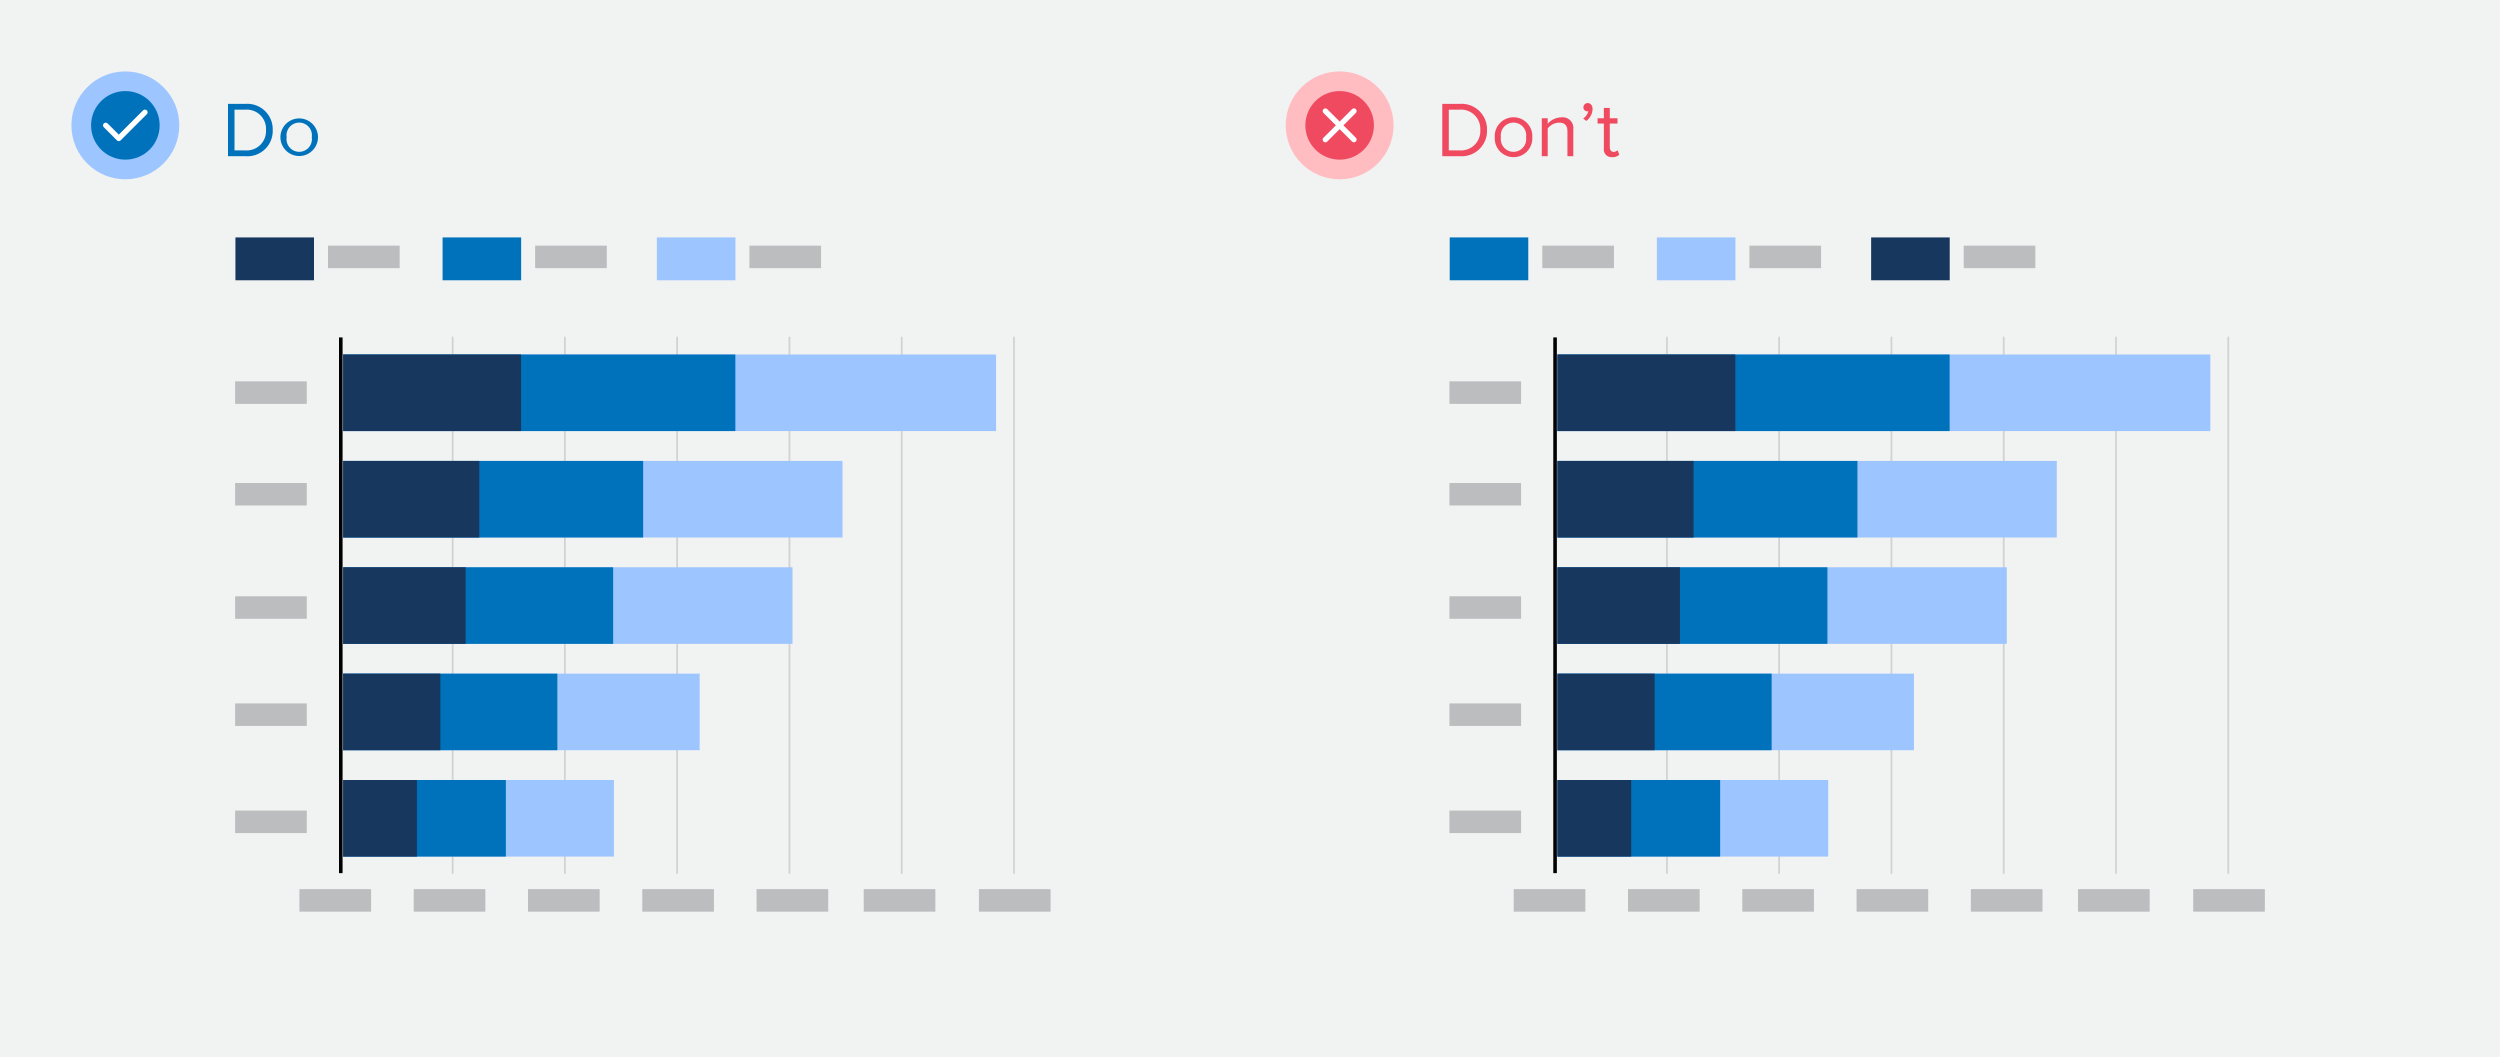 <svg xmlns="http://www.w3.org/2000/svg" width="350" height="148" viewBox="0 0 350 148"><rect width="350" height="148" fill="#f1f2f2"/><line x1="47.71" y1="47.24" x2="47.71" y2="122.24" fill="none" stroke="#000" stroke-miterlimit="10" stroke-width="0.5"/><line x1="63.37" y1="47.24" x2="63.37" y2="122.24" fill="none" stroke="#d0d2d3" stroke-linecap="round" stroke-linejoin="round" stroke-width="0.25"/><line x1="79.08" y1="47.24" x2="79.08" y2="122.24" fill="none" stroke="#d0d2d3" stroke-linecap="round" stroke-linejoin="round" stroke-width="0.25"/><line x1="94.8" y1="47.24" x2="94.8" y2="122.24" fill="none" stroke="#d0d2d3" stroke-linecap="round" stroke-linejoin="round" stroke-width="0.25"/><line x1="110.52" y1="47.24" x2="110.52" y2="122.24" fill="none" stroke="#d0d2d3" stroke-linecap="round" stroke-linejoin="round" stroke-width="0.25"/><line x1="126.24" y1="47.24" x2="126.24" y2="122.24" fill="none" stroke="#d0d2d3" stroke-linecap="round" stroke-linejoin="round" stroke-width="0.25"/><line x1="141.96" y1="47.24" x2="141.96" y2="122.24" fill="none" stroke="#d0d2d3" stroke-linecap="round" stroke-linejoin="round" stroke-width="0.25"/><rect x="48.04" y="49.63" width="91.41" height="10.72" fill="#9dc5ff"/><rect x="48.04" y="64.53" width="69.91" height="10.72" fill="#9dc5ff"/><rect x="48.04" y="79.42" width="62.91" height="10.72" fill="#9dc5ff"/><rect x="48.04" y="94.31" width="49.91" height="10.72" fill="#9dc5ff"/><rect x="48.04" y="109.2" width="37.91" height="10.72" fill="#9dc5ff"/><rect x="48.04" y="49.63" width="54.91" height="10.72" fill="#0072bb"/><rect x="48.04" y="64.53" width="42" height="10.72" fill="#0072bb"/><rect x="48.04" y="79.42" width="37.8" height="10.72" fill="#0072bb"/><rect x="48.04" y="94.31" width="29.99" height="10.72" fill="#0072bb"/><rect x="48.04" y="109.2" width="22.78" height="10.72" fill="#0072bb"/><rect x="48.04" y="49.63" width="24.91" height="10.72" fill="#18375f"/><rect x="48.04" y="64.53" width="19.06" height="10.72" fill="#18375f"/><rect x="48.04" y="79.42" width="17.15" height="10.72" fill="#18375f"/><rect x="48.04" y="94.31" width="13.61" height="10.72" fill="#18375f"/><rect x="48.04" y="109.2" width="10.33" height="10.72" fill="#18375f"/><rect x="32.92" y="53.39" width="10.03" height="3.15" fill="#bbbdbf"/><rect x="45.92" y="34.39" width="10.03" height="3.15" fill="#bbbdbf"/><rect x="74.92" y="34.39" width="10.03" height="3.15" fill="#bbbdbf"/><rect x="104.92" y="34.39" width="10.03" height="3.15" fill="#bbbdbf"/><rect x="32.92" y="67.62" width="10.03" height="3.15" fill="#bbbdbf"/><rect x="32.92" y="83.48" width="10.03" height="3.15" fill="#bbbdbf"/><rect x="32.92" y="98.48" width="10.03" height="3.15" fill="#bbbdbf"/><rect x="32.92" y="113.48" width="10.03" height="3.15" fill="#bbbdbf"/><rect x="57.92" y="124.48" width="10.03" height="3.15" fill="#bbbdbf"/><rect x="41.92" y="124.48" width="10.03" height="3.15" fill="#bbbdbf"/><rect x="89.92" y="124.48" width="10.03" height="3.15" fill="#bbbdbf"/><rect x="73.92" y="124.48" width="10.03" height="3.15" fill="#bbbdbf"/><rect x="120.92" y="124.48" width="10.03" height="3.15" fill="#bbbdbf"/><rect x="105.92" y="124.48" width="10.03" height="3.15" fill="#bbbdbf"/><rect x="137.05" y="124.48" width="10.03" height="3.15" fill="#bbbdbf"/><rect x="32.96" y="33.24" width="11" height="6" fill="#18375f"/><rect x="61.96" y="33.24" width="11" height="6" fill="#0072bb"/><rect x="91.96" y="33.24" width="11" height="6" fill="#9dc5ff"/><line x1="217.71" y1="47.24" x2="217.71" y2="122.24" fill="none" stroke="#000" stroke-miterlimit="10" stroke-width="0.5"/><line x1="233.37" y1="47.24" x2="233.37" y2="122.24" fill="none" stroke="#d0d2d3" stroke-linecap="round" stroke-linejoin="round" stroke-width="0.25"/><line x1="249.08" y1="47.24" x2="249.08" y2="122.24" fill="none" stroke="#d0d2d3" stroke-linecap="round" stroke-linejoin="round" stroke-width="0.25"/><line x1="264.8" y1="47.24" x2="264.8" y2="122.24" fill="none" stroke="#d0d2d3" stroke-linecap="round" stroke-linejoin="round" stroke-width="0.25"/><line x1="280.52" y1="47.24" x2="280.52" y2="122.24" fill="none" stroke="#d0d2d3" stroke-linecap="round" stroke-linejoin="round" stroke-width="0.25"/><line x1="296.24" y1="47.24" x2="296.24" y2="122.24" fill="none" stroke="#d0d2d3" stroke-linecap="round" stroke-linejoin="round" stroke-width="0.25"/><line x1="311.96" y1="47.24" x2="311.96" y2="122.24" fill="none" stroke="#d0d2d3" stroke-linecap="round" stroke-linejoin="round" stroke-width="0.25"/><rect x="218.04" y="49.63" width="91.41" height="10.72" fill="#9dc5ff"/><rect x="218.04" y="64.53" width="69.91" height="10.72" fill="#9dc5ff"/><rect x="218.04" y="79.42" width="62.91" height="10.72" fill="#9dc5ff"/><rect x="218.04" y="94.31" width="49.91" height="10.72" fill="#9dc5ff"/><rect x="218.04" y="109.2" width="37.91" height="10.72" fill="#9dc5ff"/><rect x="218.04" y="49.63" width="54.91" height="10.72" fill="#0072bb"/><rect x="218.04" y="64.53" width="42" height="10.72" fill="#0072bb"/><rect x="218.04" y="79.42" width="37.8" height="10.72" fill="#0072bb"/><rect x="218.04" y="94.31" width="29.99" height="10.72" fill="#0072bb"/><rect x="218.04" y="109.2" width="22.78" height="10.72" fill="#0072bb"/><rect x="218.04" y="49.63" width="24.91" height="10.72" fill="#18375f"/><rect x="218.04" y="64.53" width="19.06" height="10.72" fill="#18375f"/><rect x="218.04" y="79.42" width="17.15" height="10.72" fill="#18375f"/><rect x="218.04" y="94.31" width="13.61" height="10.72" fill="#18375f"/><rect x="218.04" y="109.2" width="10.33" height="10.72" fill="#18375f"/><rect x="202.92" y="53.39" width="10.03" height="3.15" fill="#bbbdbf"/><rect x="215.92" y="34.39" width="10.03" height="3.15" fill="#bbbdbf"/><rect x="244.92" y="34.39" width="10.03" height="3.15" fill="#bbbdbf"/><rect x="274.92" y="34.39" width="10.03" height="3.15" fill="#bbbdbf"/><rect x="202.92" y="67.62" width="10.03" height="3.15" fill="#bbbdbf"/><rect x="202.92" y="83.48" width="10.03" height="3.15" fill="#bbbdbf"/><rect x="202.92" y="98.48" width="10.03" height="3.15" fill="#bbbdbf"/><rect x="202.92" y="113.48" width="10.03" height="3.15" fill="#bbbdbf"/><rect x="227.92" y="124.48" width="10.03" height="3.15" fill="#bbbdbf"/><rect x="211.92" y="124.48" width="10.03" height="3.15" fill="#bbbdbf"/><rect x="259.92" y="124.48" width="10.03" height="3.15" fill="#bbbdbf"/><rect x="243.92" y="124.48" width="10.03" height="3.15" fill="#bbbdbf"/><rect x="290.92" y="124.48" width="10.03" height="3.15" fill="#bbbdbf"/><rect x="275.92" y="124.48" width="10.03" height="3.15" fill="#bbbdbf"/><rect x="307.05" y="124.48" width="10.03" height="3.15" fill="#bbbdbf"/><rect x="202.96" y="33.24" width="11" height="6" fill="#0072bc"/><rect x="231.96" y="33.24" width="11" height="6" fill="#9dc5ff"/><rect x="261.96" y="33.24" width="11" height="6" fill="#18375f"/><path d="M31.92,21.87V14.54h2.5a3.56,3.56,0,0,1,3.76,3.67,3.54,3.54,0,0,1-3.76,3.66Zm5.32-3.66a2.69,2.69,0,0,0-2.82-2.86H32.83v5.71h1.59A2.7,2.7,0,0,0,37.24,18.21Z" fill="#0072bc"/><path d="M39.26,19.21a2.63,2.63,0,1,1,5.26,0,2.63,2.63,0,1,1-5.26,0Zm4.39,0a1.78,1.78,0,1,0-3.52,0,1.78,1.78,0,1,0,3.52,0Z" fill="#0072bc"/><circle cx="17.55" cy="17.55" r="7.55" fill="#9dc5ff"/><circle cx="17.55" cy="17.55" r="4.8" fill="#0072bc"/><polyline points="14.8 17.55 16.63 19.38 20.29 15.72" fill="none" stroke="#fff" stroke-linecap="round" stroke-linejoin="round" stroke-width="0.75"/><path d="M201.92,21.87V14.54h2.5a3.56,3.56,0,0,1,3.76,3.67,3.54,3.54,0,0,1-3.76,3.66Zm5.32-3.66a2.69,2.69,0,0,0-2.82-2.86h-1.59v5.71h1.59A2.7,2.7,0,0,0,207.24,18.21Z" fill="#ef4a60"/><path d="M209.27,19.21a2.63,2.63,0,1,1,5.25,0,2.63,2.63,0,1,1-5.25,0Zm4.38,0a1.78,1.78,0,1,0-3.52,0,1.78,1.78,0,1,0,3.52,0Z" fill="#ef4a60"/><path d="M219.44,21.87V18.4c0-.95-.48-1.23-1.19-1.23a2.06,2.06,0,0,0-1.57.82v3.88h-.83V16.56h.83v.77a2.58,2.58,0,0,1,1.9-.9,1.5,1.5,0,0,1,1.68,1.71v3.73Z" fill="#ef4a60"/><path d="M222.07,16.93l-.42-.35a1.65,1.65,0,0,0,.71-1l-.15,0a.53.53,0,0,1-.53-.56.6.6,0,0,1,.59-.59c.37,0,.69.3.69.84A2.14,2.14,0,0,1,222.07,16.93Z" fill="#ef4a60"/><path d="M224.54,20.76V17.29h-.88v-.73h.88V15.11h.83v1.45h1.08v.73h-1.08v3.29c0,.4.18.68.53.68a.75.75,0,0,0,.56-.23l.24.63a1.32,1.32,0,0,1-1,.34A1.08,1.08,0,0,1,224.54,20.76Z" fill="#ef4a60"/><circle cx="187.55" cy="17.55" r="7.55" fill="#ffbcc1"/><circle cx="187.55" cy="17.55" r="4.8" fill="#ef4a60"/><line x1="189.55" y1="15.55" x2="185.55" y2="19.55" fill="none" stroke="#fff" stroke-linecap="round" stroke-linejoin="round" stroke-width="0.75"/><line x1="189.55" y1="19.55" x2="185.55" y2="15.55" fill="none" stroke="#fff" stroke-linecap="round" stroke-linejoin="round" stroke-width="0.75"/></svg>